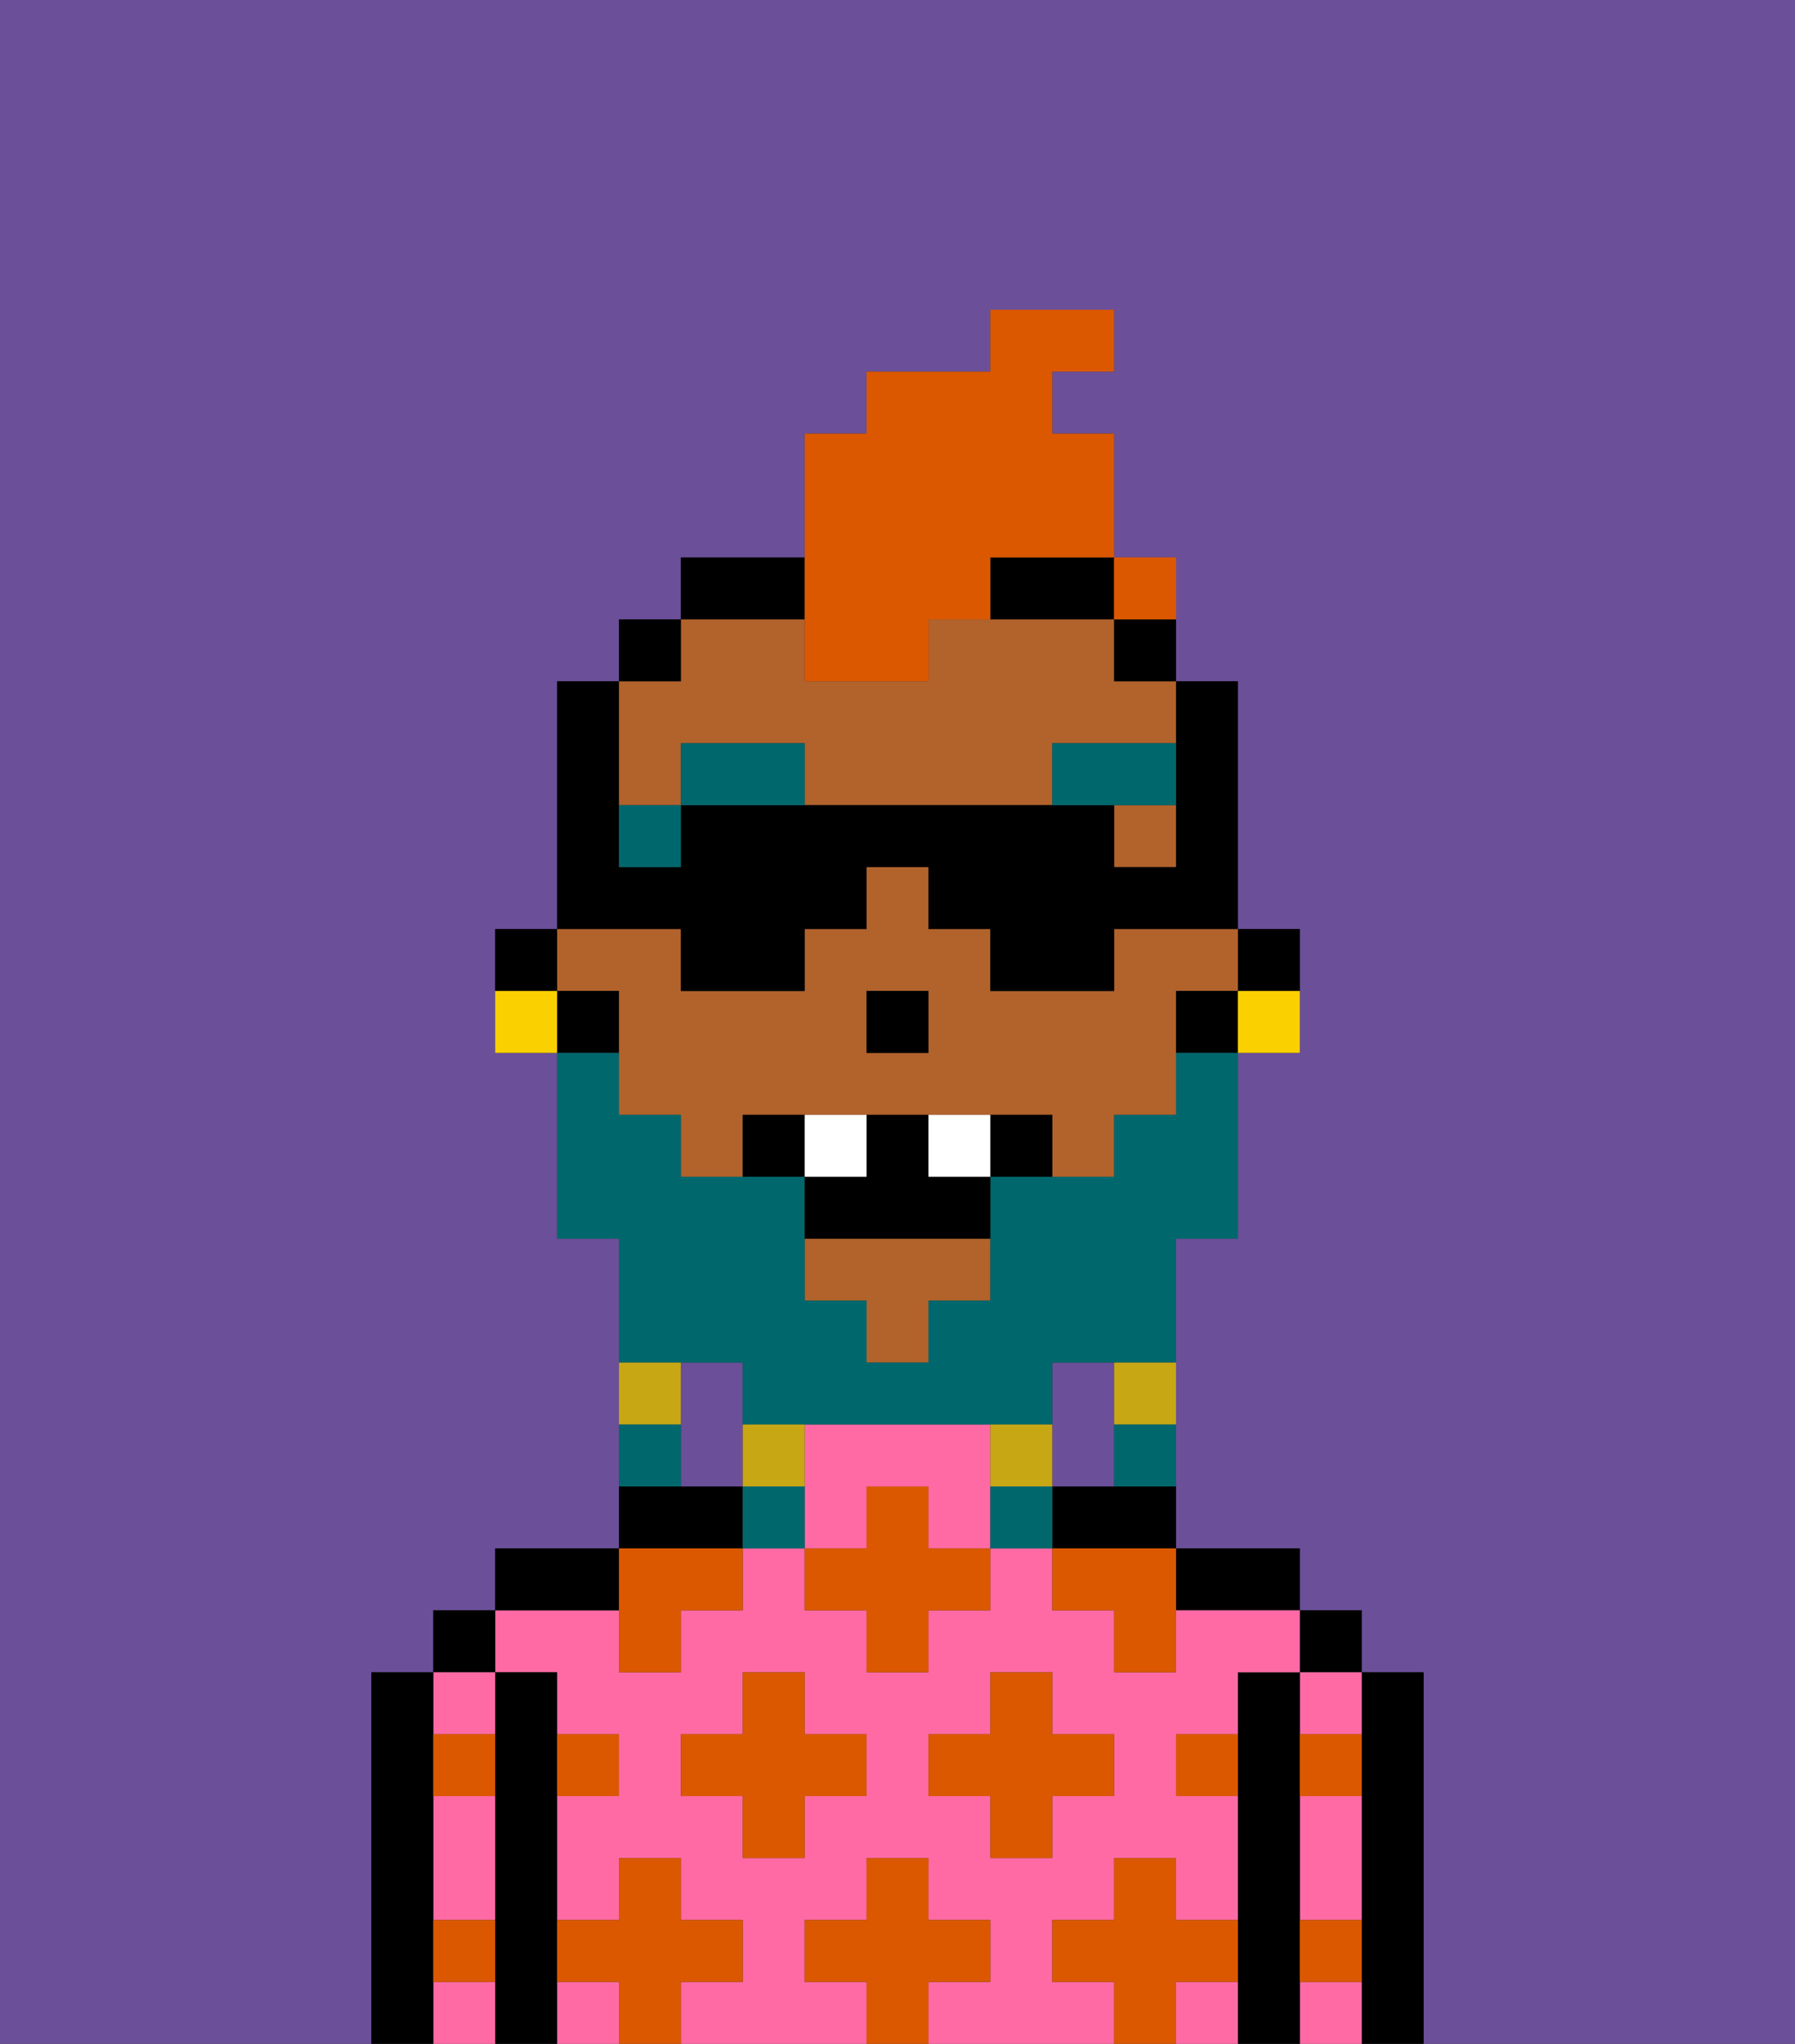 <svg xmlns="http://www.w3.org/2000/svg" viewBox="0 0 29 33"><rect x="0" y="0" width="29" height="33" fill="#333333" stroke="none"/><defs><style>polygon,rect,path{shape-rendering:crispedges;}.ja288-1{fill:#6b4f99;}.ja288-2{fill:#000000;}.ja288-3{fill:#ff6aa5;}.ja288-4{fill:#db5800;}.ja288-5{fill:#b2622b;}.ja288-6{fill:#00686d;}.ja288-7{fill:#00686d;}.ja288-8{fill:#c8a715;}.ja288-9{fill:#ffffff;}.ja288-10{fill:#db5800;}.ja288-11{fill:#fad000;}</style></defs><rect class="ja288-1" x="14" y="22" width="1"/><rect class="ja288-1" x="14" y="16" height="1"/><path class="ja288-1" d="M18,24V22H17v2Z"/><path class="ja288-1" d="M0,33H29V0H0Zm6-1V27H7V26H8V25h2V20H9V17H8V15H9V11h1V10h1V9h2V7h1V6h2V5h2V6H17V7h1V9h1v2h1v4h1v2H20v3H19v5h2v1h1v1h1v6H6Z"/><path class="ja288-1" d="M12,22H11v2h1V22Z"/><path class="ja288-2" d="M22,29v4h1V27H22v2Z"/><rect class="ja288-2" x="21" y="26" width="1" height="1"/><path class="ja288-3" d="M21,28h1V27H21Z"/><path class="ja288-3" d="M21,30v1h1V29H21Z"/><path class="ja288-3" d="M21,32v1h1V32Z"/><path class="ja288-2" d="M21,31V27H20v6h1V31Z"/><path class="ja288-2" d="M20,26h1V25H19v1Z"/><path class="ja288-3" d="M16,23H13v2h1V24h1v1h1V23Z"/><path class="ja288-3" d="M9,27v1h1v1H9v2h1V30h1v1h1v1H11v1h3V32H13V31h1V30h1v1h1v1H15v1h3V32H17V31h1V30h1v1h1V29H19V28h1V27h1V26H19v1H18V26H17V25H16v1H15v1H14V26H13V25H12v1H11v1H10V26H8v1Zm6,1h1V27h1v1h1v1H17v1H16V29H15Zm-4,0h1V27h1v1h1v1H13v1H12V29H11Z"/><path class="ja288-3" d="M19,32v1h1V32Z"/><path class="ja288-3" d="M9,32v1h1V32Z"/><path class="ja288-2" d="M17,24v1h2V24H17Z"/><path class="ja288-2" d="M12,24H10v1h2Z"/><path class="ja288-2" d="M10,25H8v1h2Z"/><path class="ja288-2" d="M9,31V27H8v6H9V31Z"/><rect class="ja288-2" x="7" y="26" width="1" height="1"/><path class="ja288-3" d="M8,30V29H7v2H8Z"/><path class="ja288-3" d="M8,28V27H7v1Z"/><path class="ja288-3" d="M7,32v1H8V32Z"/><path class="ja288-2" d="M7,32V27H6v6H7Z"/><path class="ja288-4" d="M12,32V31H11V30H10v1H9v1h1v1h1V32Z"/><polygon class="ja288-4" points="12 30 13 30 13 29 14 29 14 28 13 28 13 27 12 27 12 28 11 28 11 29 12 29 12 30"/><path class="ja288-4" d="M10,27h1V26h1V25H10v2Z"/><polygon class="ja288-4" points="15 24 14 24 14 25 13 25 13 26 14 26 14 27 15 27 15 26 16 26 16 25 15 25 15 24"/><polygon class="ja288-4" points="16 30 17 30 17 29 18 29 18 28 17 28 17 27 16 27 16 28 15 28 15 29 16 29 16 30"/><path class="ja288-4" d="M17,26h1v1h1V25H17Z"/><path class="ja288-4" d="M8,28H7v1H8Z"/><path class="ja288-4" d="M10,29V28H9v1Z"/><path class="ja288-4" d="M22,29V28H21v1Z"/><path class="ja288-4" d="M19,28v1h1V28Z"/><path class="ja288-4" d="M21,32h1V31H21Z"/><path class="ja288-4" d="M8,31H7v1H8Z"/><path class="ja288-4" d="M16,32V31H15V30H14v1H13v1h1v1h1V32Z"/><path class="ja288-4" d="M20,32V31H19V30H18v1H17v1h1v1h1V32Z"/><path class="ja288-2" d="M21,16V15H20v1Z"/><polygon class="ja288-5" points="13 21 14 21 14 22 15 22 15 21 16 21 16 20 13 20 13 21"/><path class="ja288-5" d="M10,14h0V13h1V12h2v1h4V12h2v1H18v1h1V11H18V10H15v1H13V10H11v1H10v3Z"/><path class="ja288-5" d="M18,15v1H16V15H15V14H14v1H13v1H11V15H9v1h1v2h1v1h1V18h5v1h1V18h1V16h1V15H18Zm-3,2H14V16h1Z"/><path class="ja288-2" d="M19,16h0v1h1V16Z"/><path class="ja288-2" d="M18,10v1h1V10Z"/><path class="ja288-2" d="M13,10V9H11v1h2Z"/><path class="ja288-2" d="M16,10h2V9H16Z"/><polygon class="ja288-2" points="11 10 10 10 10 11 11 11 11 10"/><path class="ja288-2" d="M10,16H9v1h1Z"/><path class="ja288-2" d="M9,16V15h2v1h2V15h1V14h1v1h1v1h2V15h2V11H19v3H18V13H11v1H10V11H9v4H8v1Z"/><polygon class="ja288-2" points="14 17 15 17 15 16 14 16 14 17"/><polygon class="ja288-6" points="10 14 11 14 11 13 10 13 10 14"/><path class="ja288-6" d="M11,12v1h2V12Z"/><path class="ja288-6" d="M19,12H17v1h2Z"/><path class="ja288-7" d="M12,22v1h5V22h2V20h1V17H19v1H18v1H16v2H15v1H14V21H13V19H11V18H10V17H9v3h1v2h2Z"/><path class="ja288-8" d="M18,23h1V22H18Z"/><path class="ja288-7" d="M18,24h1V23H18Z"/><path class="ja288-8" d="M17,24V23H16v1Z"/><path class="ja288-7" d="M16,24v1h1V24Z"/><path class="ja288-8" d="M13,23H12v1h1Z"/><path class="ja288-7" d="M12,24v1h1V24Z"/><path class="ja288-8" d="M11,22H10v1h1Z"/><path class="ja288-7" d="M11,23H10v1h1Z"/><path class="ja288-2" d="M12,18v1h1V18Z"/><path class="ja288-2" d="M16,18v1h1V18Z"/><path class="ja288-2" d="M15,18H14v1H13v1h3V19H15Z"/><path class="ja288-9" d="M14,18H13v1h1Z"/><path class="ja288-9" d="M15,18v1h1V18Z"/><path class="ja288-10" d="M13,11h2V10h1V9h2V7H17V6h1V5H16V6H14V7H13v4Z"/><path class="ja288-10" d="M18,10h1V9H18v1Z"/><path class="ja288-11" d="M20,16v1h1V16Z"/><path class="ja288-11" d="M9,16H8v1H9V16Z"/><rect class="ja288-10" x="18" y="9" width="1" height="1"></rect></svg>